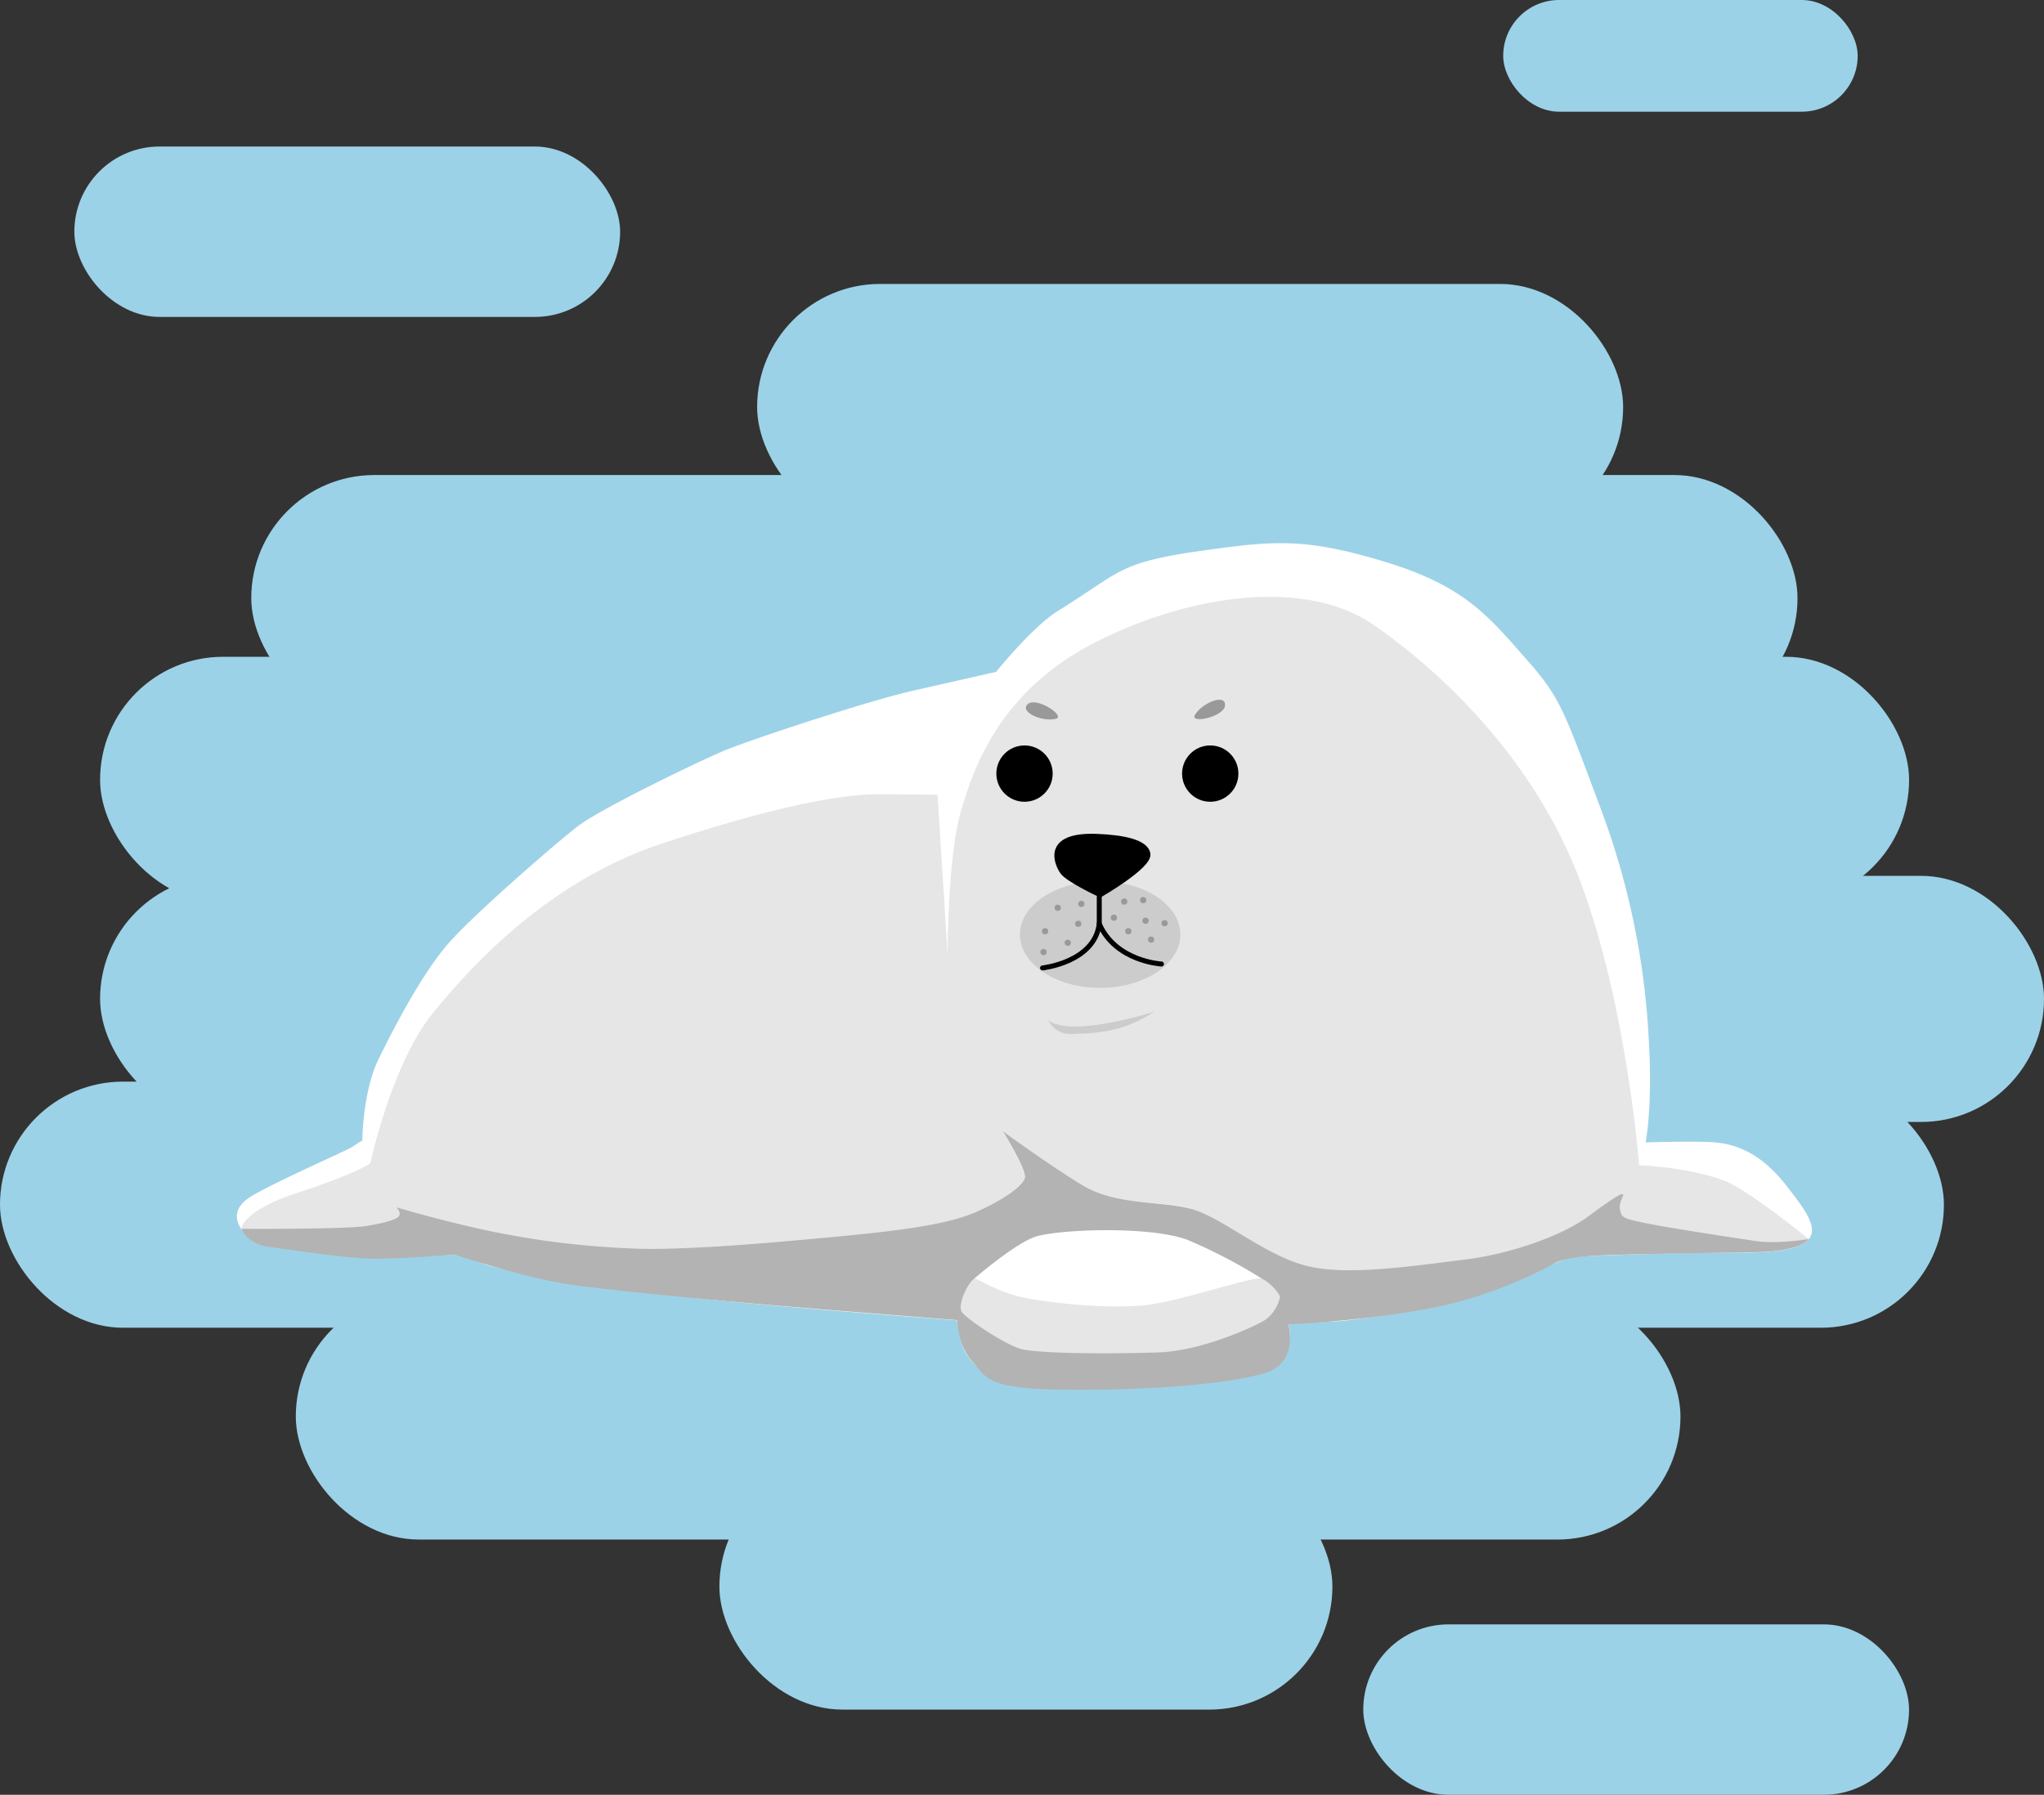 <svg id="Layer_1" data-name="Layer 1" xmlns="http://www.w3.org/2000/svg" viewBox="0 0 410.73 360.74"><rect x="0" y="0" width="410.73" height="360.74" fill="#333333" stroke="none"/><defs><style>.cls-1{fill:#9cd2e7;}.cls-2{fill:#fff;}.cls-3{fill:#e6e6e6;}.cls-4{fill:#b3b3b3;}.cls-5{fill:#ccc;}.cls-6{fill:none;}.cls-6,.cls-7{stroke:#000;stroke-linecap:round;stroke-miterlimit:10;}.cls-8{fill:#999;}</style></defs><rect class="cls-1" x="50.49" y="95.48" width="310.71" height="49.47" rx="24.73"/><rect class="cls-1" x="20.11" y="132.01" width="363.51" height="49.47" rx="24.73"/><rect class="cls-1" x="20.11" y="176.04" width="390.62" height="49.47" rx="24.73"/><rect class="cls-1" y="217.4" width="390.62" height="49.47" rx="24.73"/><rect class="cls-1" x="59.44" y="259.97" width="278.24" height="49.47" rx="24.73"/><rect class="cls-1" x="144.56" y="294.15" width="123.18" height="49.47" rx="24.73"/><rect class="cls-1" x="152.14" y="57.07" width="174.02" height="49.47" rx="24.73"/><rect class="cls-1" x="14.94" y="29.45" width="109.67" height="34.25" rx="17.13"/><rect class="cls-1" x="302.06" width="71.23" height="22.45" rx="11.23"/><rect class="cls-1" x="273.94" y="326.49" width="109.67" height="34.25" rx="17.13"/><path class="cls-2" d="M386.87,229.32c6.46,7.33,7.28,10.19,14.32,29a154.06,154.06,0,0,1,9.92,48c.71,12.81-.69,19.64-.69,19.64s10.55-.3,13.86,0,8.74,1.36,14.47,8.74,10.54,13.41-8.44,13.41-35.25.91-35.25.91-11.72,5.24-20.05,7.85-23.13,5-27.71,5.1-8.64.63-8.64.63,2.91,8.43-9,10.41-48,3.54-51.66,0-4.68-4.69-5.41-8.23-.51-3.05-.51-3.05-40.05-3-52.47-4.51-38-5-42.76-6.88-5.79-1.8-5.79-1.8-17.82.62-23.53,0-15.55-1.41-17.93-3.62-3.84-5.37.68-8.14,19.4-9.28,20.42-10a18.06,18.06,0,0,1,1.86-1.19s.06-9.78,3.23-16.29,8.88-17.47,14.19-23.47,21.21-19.79,25.79-23.35,24.66-13.24,29.69-15.33S254,237.27,263,235.23s16.91-3.84,16.91-3.84,7.32-9.09,12.38-12.22c12.74-7.86,11.92-9.75,29.11-12.15,14.33-2,20.58-2.65,36.81,2.3S379.1,220.53,386.87,229.32Z" transform="translate(-79.75 -96.35)"/><path class="cls-3" d="M270.16,288.21s0-19.36,2.62-28.56,8-24.51,27.14-34.24,42.34-12.81,55.8-3.5,32.39,26.91,41.69,51.86,11.71,56.79,11.71,56.79,9.95.33,17.28,3.17c4.79,1.86,16.8,11.67,16.8,11.67s-4.06,1.43-10.78.37c-19.36-3.07-25.16-3.83-26.37-4.82s-.76-2.84-.33-3.94.11-.76-2.07,1.53-15.87,9.09-26.81,10.73-27.79,3.72-35.78,1.2-18.6-10.39-23.2-11.49-15.43-.76-20.79-3.61-15.86-11.6-15.86-11.6,5,8,4.41,9.52-8,9.19-29.58,11.49-46.94,3.39-61.93,1.75S159.42,339,159.42,339s2,1.53,0,2.41-10.17,2.3-17.83,2.08-13.32-.15-13.32-.15-.14-3.57,11.68-7.4,14.22-5.8,14.22-5.8,4.27-20,12.59-30.2,23.63-26.7,46.28-34.14S248.6,256,256.15,256s12,.11,12,.11Z" transform="translate(-79.75 -96.35)"/><path class="cls-4" d="M128.27,343.32s1,3.11,5.84,3.7c4.58.56,15.54,2.37,21.47,2.32s15.52-.83,15.52-.83,14,4.68,23,6c8.45,1.24,29.81,3.23,40,4.11s38,3.07,38,3.07,0,4.83,2.87,8.14c3.21,3.7,3.15,5.81,20.39,5.86,16.6.06,31-1.2,38.28-3.27s5-9.86,5-9.86,20.6-.95,34.28-4.57a92.29,92.29,0,0,0,19.52-7.88c1.35-.58,2.77-1.28,12.49-1.56s26.14-.47,28.24-.53c9-.28,10-2.63,10-2.63s-6.23,1.08-10.78.37S414.07,343,409.55,342c-3.58-.76-4-1-4.25-2.54s.8-2.75.59-3-.66-.3-7,4.39c-5.73,4.21-16.34,7.59-24.21,8.59-12.32,1.56-25.55,3.52-33.58,1s-15.68-9.18-21.65-11-15.3-.62-22.34-4.94c-7.31-4.5-15.86-10.79-15.86-10.79s5,8,4.41,9.52-3.9,4.11-9.6,6.65-14.8,3.81-30,5.2c-12.1,1.11-28.66,2.66-39.87,2.17A168.87,168.87,0,0,1,174.68,343c-8.94-2.07-15.26-4-15.26-4s1,1.12.52,1.77-2.35,1.3-6.69,2S128.27,343.32,128.27,343.32Z" transform="translate(-79.75 -96.35)"/><path class="cls-2" d="M288.21,344.8c5.44-1.44,23.21-2,30.36.84a104.78,104.78,0,0,1,14.75,7.71s-16.85,5.58-17.19,5.92-20.44,1-20.44,1l-18.33-3.79-1.84-3.14S284.09,345.9,288.21,344.8Z" transform="translate(-79.75 -96.35)"/><path class="cls-3" d="M275.52,353.35c.38-.26,4.1,2.42,9.16,3.63s19,2.73,26.55,1.52,20.73-5.75,22.09-5.15,3.63,2.88,3.63,3.78a7.7,7.7,0,0,1-3,4.54c-1.66,1.06-12.4,6.21-21.48,6.51s-24.35.3-27.76-.76S273.86,361.37,273,360,274.12,354.32,275.52,353.35Z" transform="translate(-79.75 -96.35)"/><ellipse class="cls-5" cx="221.07" cy="187.84" rx="16.12" ry="10.72"/><path class="cls-6" d="M313.14,290.11s-9.18-.48-12.5-8.08v-5.38" transform="translate(-79.75 -96.35)"/><path class="cls-6" d="M289.24,290.9s10.45-1.11,11.4-8.87" transform="translate(-79.75 -96.35)"/><path class="cls-7" d="M300.26,264.46c5.17.21,9.88,1.12,10.16,3.59s-9.6,8.15-9.6,8.15-6.45-3-7.58-4.61S289.48,264,300.26,264.46Z" transform="translate(-79.75 -96.35)"/><circle class="cls-7" cx="205.87" cy="155.49" r="5.16"/><circle class="cls-7" cx="243.19" cy="155.49" r="5.16"/><circle class="cls-8" cx="225.91" cy="181.21" r="0.63"/><circle class="cls-8" cx="223.83" cy="184.45" r="0.63"/><circle class="cls-8" cx="226.73" cy="187.17" r="0.63"/><circle class="cls-8" cx="230.19" cy="185.06" r="0.63"/><circle class="cls-8" cx="229.71" cy="180.92" r="0.63"/><circle class="cls-8" cx="231.31" cy="188.86" r="0.63"/><circle class="cls-8" cx="234.02" cy="185.56" r="0.63"/><circle class="cls-8" cx="216.66" cy="185.68" r="0.63"/><circle class="cls-8" cx="217.29" cy="181.68" r="0.63"/><circle class="cls-8" cx="214.56" cy="189.49" r="0.63"/><circle class="cls-8" cx="209.69" cy="191.36" r="0.63"/><circle class="cls-8" cx="210" cy="187.17" r="0.63"/><circle class="cls-8" cx="212.55" cy="182.46" r="0.63"/><path class="cls-8" d="M319.85,240.07c-1.07,1.83,6,.37,6.07-2S321.27,237.64,319.85,240.07Z" transform="translate(-79.75 -96.35)"/><path class="cls-8" d="M291.93,240.82c2.06-.52-3.93-4.52-5.66-2.94S289.2,241.51,291.93,240.82Z" transform="translate(-79.75 -96.35)"/><path class="cls-5" d="M311.68,299.68s-16.49,5.35-21.3,1.74a5,5,0,0,0,4.92,2.75C299,304,305,304.17,311.68,299.68Z" transform="translate(-79.75 -96.35)"/></svg>